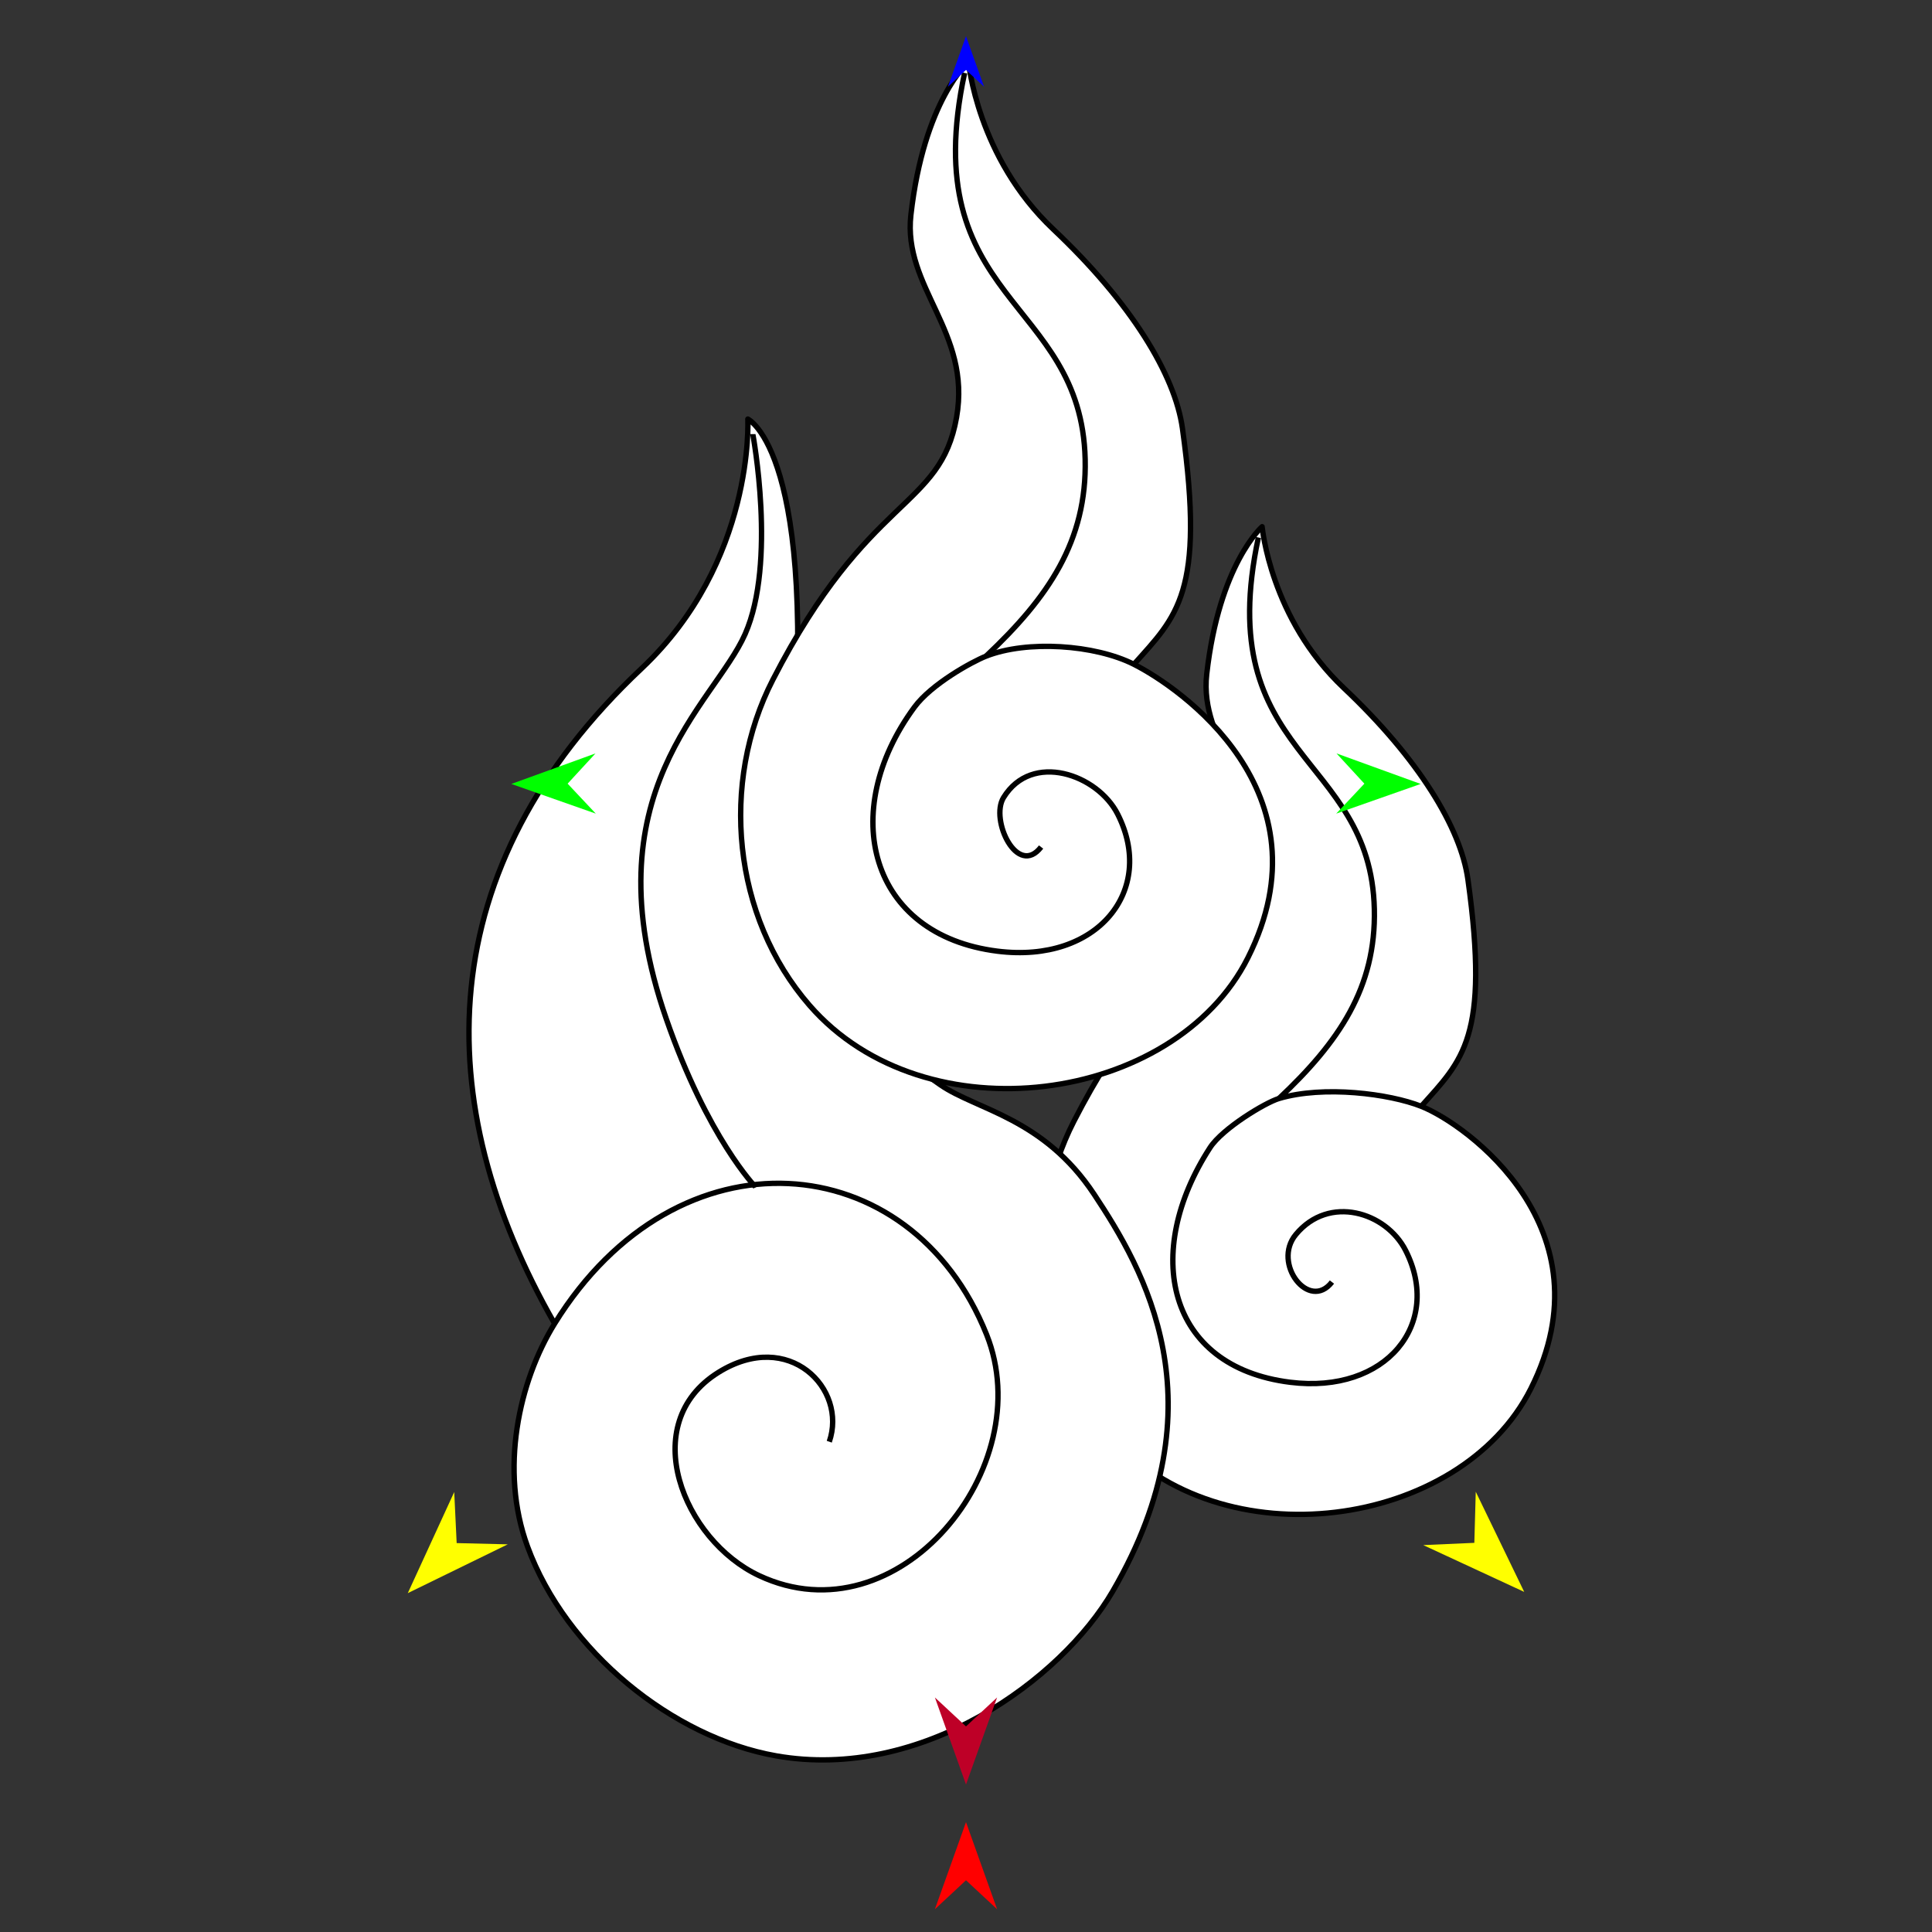 <?xml version="1.0" encoding="utf-8"?>
<!-- Generator: Moho 12.5 build 22414 -->
<!DOCTYPE svg PUBLIC "-//W3C//DTD SVG 1.1//EN" "http://www.w3.org/Graphics/SVG/1.1/DTD/svg11.dtd">
<svg version="1.1" id="Frame_0" xmlns="http://www.w3.org/2000/svg" xmlns:xlink="http://www.w3.org/1999/xlink" width="720px" height="720px">
<rect width="100%" height="100%" fill="#333333" stroke="none"/>
<g id="fire_swirl">
<g id="fire_swirl_3">
<path fill="#ffffff" fill-rule="evenodd" stroke="none" d="M 547.049 327.735 C 555.272 386.829 544.910 395.166 529.649 412.286 C 546.542 418.966 600.438 457.929 570.502 517.508 C 544.229 569.797 454.956 582.370 413.359 534.522 C 385.719 502.728 381.243 454.779 400.228 417.827 C 434.590 350.947 460.252 356.912 466.078 323.763 C 471.479 293.037 446.754 277.282 449.711 251.206 C 454.367 210.139 470.359 196.287 470.362 196.282 C 470.365 196.288 473.423 230.562 500.774 256.374 C 528.668 282.699 544.370 308.484 547.049 327.735 Z"/>
<path fill="none" stroke="#000000" stroke-width="2" stroke-linejoin="round" d="M 547.049 327.735 C 555.272 386.829 544.910 395.166 529.649 412.286 C 546.542 418.966 600.438 457.929 570.502 517.508 C 544.229 569.797 454.956 582.370 413.359 534.522 C 385.719 502.728 381.243 454.779 400.228 417.827 C 434.590 350.947 460.252 356.912 466.078 323.763 C 471.479 293.037 446.754 277.282 449.711 251.206 C 454.367 210.139 470.359 196.287 470.362 196.282 C 470.365 196.288 473.423 230.562 500.774 256.374 C 528.668 282.699 544.370 308.484 547.049 327.735 M 476.607 409.390 C 493.293 404.417 517.787 407.596 529.649 412.286 M 450.952 427.681 C 455.588 420.534 471.532 410.902 476.607 409.390 M 480.760 515.126 C 434.784 509.371 425.559 466.831 450.952 427.681 M 523.826 465.990 C 537.666 493.235 516.678 519.621 480.760 515.126 M 482.914 460.066 C 495.333 445.071 516.585 451.738 523.826 465.990 M 496.384 477.783 C 487.905 488.811 473.954 470.885 482.914 460.066 "/>
<path fill="#ffffff" fill-rule="evenodd" stroke="none" d="M 239.062 249.155 C 160.206 323.471 159.470 410.704 206.686 493.281 C 193.328 514.891 186.116 547.816 196.573 576.299 C 210.916 615.366 250.702 647.566 289.266 654.361 C 343.510 663.919 395.496 625.984 414.699 592.975 C 455.663 522.562 426.046 472.712 407.779 445.115 C 388.897 416.590 364.079 413.653 350.510 404.333 C 301.456 370.640 290.486 341.215 294.783 291.690 C 305.475 168.450 278.695 156.188 278.694 156.175 C 278.690 156.184 281.349 209.301 239.062 249.155 Z"/>
<path fill="none" stroke="#000000" stroke-width="2" stroke-linejoin="round" d="M 239.062 249.155 C 160.206 323.471 159.470 410.704 206.686 493.281 C 193.328 514.891 186.116 547.816 196.573 576.299 C 210.916 615.366 250.702 647.566 289.266 654.361 C 343.510 663.919 395.496 625.984 414.699 592.975 C 455.663 522.562 426.046 472.712 407.779 445.115 C 388.897 416.590 364.079 413.653 350.510 404.333 C 301.456 370.640 290.486 341.215 294.783 291.690 C 305.475 168.450 278.695 156.188 278.694 156.175 C 278.690 156.184 281.349 209.301 239.062 249.155 M 367.690 497.387 C 339.471 426.689 252.436 419.267 206.686 493.281 M 282.907 587.194 C 334.836 611.549 387.405 546.781 367.690 497.387 M 267.747 511.440 C 237.029 530.567 254.641 573.937 282.907 587.194 M 309.048 537.288 C 315.883 517.564 294.048 495.064 267.747 511.440 "/>
<path fill="#ffffff" fill-rule="evenodd" stroke="none" d="M 440.663 159.660 C 449.212 221.097 438.439 229.765 422.573 247.564 C 439.481 256.097 496.169 295.016 465.047 356.958 C 437.732 411.322 344.918 424.393 301.670 374.647 C 272.935 341.592 268.281 291.741 288.019 253.324 C 323.744 183.792 350.424 189.993 356.482 155.530 C 362.096 123.584 336.389 107.205 339.464 80.094 C 344.305 37.398 360.931 22.998 360.933 22.992 C 360.937 22.998 364.117 58.632 392.553 85.468 C 421.554 112.837 437.878 139.645 440.663 159.660 Z"/>
<path fill="none" stroke="#000000" stroke-width="2" stroke-linejoin="round" d="M 440.663 159.660 C 449.212 221.097 438.439 229.765 422.573 247.564 C 439.481 256.097 496.169 295.016 465.047 356.958 C 437.732 411.322 344.918 424.393 301.670 374.647 C 272.935 341.592 268.281 291.741 288.019 253.324 C 323.744 183.792 350.424 189.993 356.482 155.530 C 362.096 123.584 336.389 107.205 339.464 80.094 C 344.305 37.398 360.931 22.998 360.933 22.992 C 360.937 22.998 364.117 58.632 392.553 85.468 C 421.554 112.837 437.878 139.645 440.663 159.660 M 367.428 244.551 C 382.774 238.474 408.019 240.219 422.573 247.564 M 340.755 263.567 C 347.129 254.894 362.308 246.578 367.428 244.551 M 371.745 354.481 C 323.945 348.498 312.027 302.663 340.755 263.567 M 416.519 303.397 C 430.909 331.722 409.087 359.156 371.745 354.481 M 373.985 297.238 C 384.567 279.982 408.991 288.579 416.519 303.397 M 387.988 315.658 C 379.173 327.123 368.871 305.577 373.985 297.238 "/>
<path fill="none" stroke="#000000" stroke-width="2" stroke-linejoin="round" d="M 468.961 200.312 C 451.344 282.708 510.791 280.717 512.176 338.763 C 512.874 368.045 498.924 388.408 476.607 409.390 "/>
<path fill="none" stroke="#000000" stroke-width="2" stroke-linejoin="round" d="M 280.553 161.787 C 280.553 161.795 289.504 209.547 277.676 236.309 C 265.991 262.748 218.989 295.258 248.300 379.700 C 263.731 424.155 281.663 442.460 281.666 442.467 "/>
<path fill="none" stroke="#000000" stroke-width="2" stroke-linejoin="round" d="M 359.478 27.181 C 341.162 112.847 402.968 110.775 404.408 171.125 C 405.134 201.567 390.630 222.738 367.428 244.551 "/>
</g>
<g id="specs_2">
<path fill="#ff0000" fill-rule="evenodd" stroke="none" d="M 360.000 679.055 C 360.001 679.059 371.588 711.502 371.589 711.506 C 371.588 711.505 360.001 700.724 360.000 700.722 C 359.999 700.724 348.412 711.505 348.411 711.506 C 348.412 711.502 359.999 679.059 360.000 679.055 Z"/>
<path fill="#0000ff" fill-rule="evenodd" stroke="none" d="M 360.000 13.483 C 360.001 13.485 366.731 32.331 366.732 32.333 C 366.731 32.332 360.001 26.070 360.000 26.070 C 359.999 26.070 353.269 32.332 353.268 32.333 C 353.269 32.331 359.999 13.485 360.000 13.483 Z"/>
<path fill="#00ff00" fill-rule="evenodd" stroke="none" d="M 190.561 292.155 C 190.564 292.154 221.917 280.777 221.920 280.776 C 221.919 280.777 211.539 292.048 211.538 292.050 C 211.539 292.051 222.032 303.215 222.034 303.216 C 222.030 303.215 190.564 292.157 190.561 292.155 Z"/>
<path fill="#ffff00" fill-rule="evenodd" stroke="none" d="M 151.968 593.720 C 151.970 593.716 169.274 556.041 169.276 556.037 C 169.276 556.039 170.186 575.063 170.186 575.065 C 170.188 575.065 189.229 575.527 189.230 575.527 C 189.227 575.529 151.972 593.718 151.968 593.720 Z"/>
<path fill="#ffff00" fill-rule="evenodd" stroke="none" d="M 568.032 593.258 C 568.030 593.254 549.974 555.933 549.972 555.930 C 549.972 555.932 549.443 574.971 549.443 574.973 C 549.441 574.973 530.414 575.816 530.412 575.816 C 530.416 575.818 568.028 593.256 568.032 593.258 Z"/>
<path fill="#00ff00" fill-rule="evenodd" stroke="none" d="M 529.439 292.155 C 529.436 292.154 498.083 280.777 498.080 280.776 C 498.081 280.777 508.461 292.048 508.462 292.050 C 508.461 292.051 497.968 303.215 497.966 303.216 C 497.970 303.215 529.436 292.157 529.439 292.155 Z"/>
<path fill="#be0027" fill-rule="evenodd" stroke="none" d="M 360.000 665.049 C 360.001 665.046 371.588 632.602 371.589 632.599 C 371.588 632.600 360.001 643.381 360.000 643.382 C 359.999 643.381 348.412 632.600 348.411 632.599 C 348.412 632.602 359.999 665.046 360.000 665.049 Z"/>
</g>
</g>
</svg>
